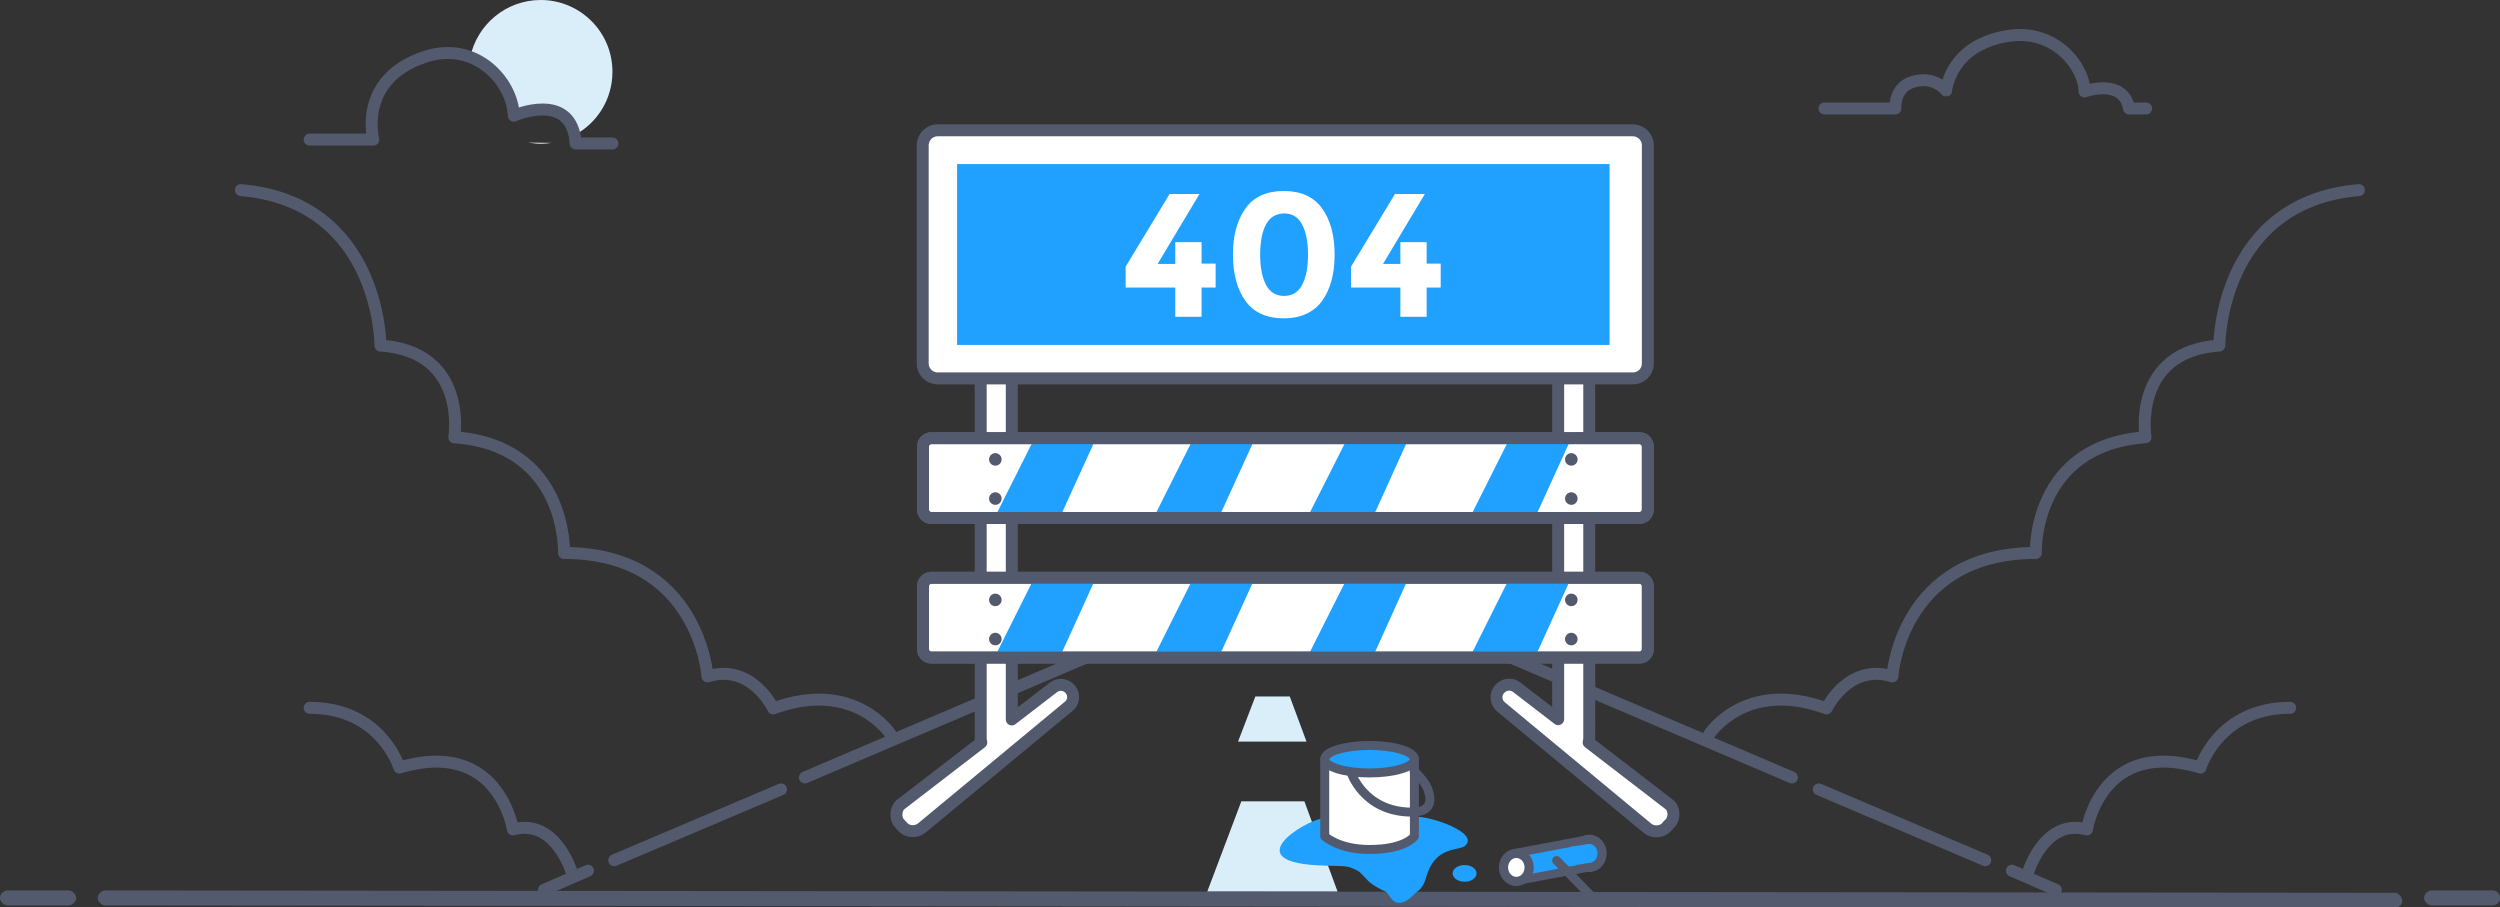 <?xml version="1.0" encoding="utf-8"?>
<!-- Generator: Adobe Illustrator 21.0.0, SVG Export Plug-In . SVG Version: 6.00 Build 0)  -->
<svg version="1.1" id="图层_1" xmlns="http://www.w3.org/2000/svg" xmlns:xlink="http://www.w3.org/1999/xlink" x="0px" y="0px"
	 viewBox="0 0 836.4 303.6" style="enable-background:new 0 0 836.4 303.6;" xml:space="preserve">
<rect x="0" y="0" width="836.4" height="303.6" fill="#333333" stroke="none"/>
<style type="text/css">
	.st0{fill:none;stroke:#545A6E;stroke-width:4;stroke-linecap:round;stroke-linejoin:round;stroke-miterlimit:10;}
	.st1{fill:#FFFFFF;stroke:#545A6E;stroke-width:4;stroke-linecap:round;stroke-linejoin:round;stroke-miterlimit:10;}
	.st2{fill:#20A0FF;}
	.st3{fill:#545A6E;}
	.st4{fill:#DAEEFA;}
	.st5{fill:#FFFFFF;stroke:#545A6E;stroke-width:3;stroke-linecap:round;stroke-linejoin:round;stroke-miterlimit:10;}
	.st6{fill:none;stroke:#545A6E;stroke-width:3;stroke-linecap:round;stroke-linejoin:round;stroke-miterlimit:10;}
	.st7{fill:#20A0FF;stroke:#545A6E;stroke-width:3;stroke-linecap:round;stroke-linejoin:round;stroke-miterlimit:10;}
	.st8{fill:#20A0FF;stroke:#545A6E;stroke-width:2.832;stroke-linecap:round;stroke-linejoin:round;stroke-miterlimit:10;}
	.st9{fill:#FFFFFF;stroke:#545A6E;stroke-width:3.083;stroke-linecap:round;stroke-linejoin:round;stroke-miterlimit:10;}
	.st10{fill:none;stroke:#545A6E;stroke-width:3.083;stroke-linecap:round;stroke-linejoin:round;stroke-miterlimit:10;}
	.st11{fill:#FFFFFF;}
</style>
<g>
	<line class="st0" x1="363.3" y1="220" x2="269.3" y2="260.1"/>
	<line class="st0" x1="261.3" y1="264.1" x2="205.5" y2="287.8"/>
	<line class="st0" x1="196.7" y1="291.3" x2="182" y2="297.7"/>
	<line class="st0" x1="608.5" y1="264.1" x2="664.2" y2="287.8"/>
	<line class="st0" x1="673.1" y1="291.3" x2="687.8" y2="297.7"/>
	<line class="st0" x1="505.5" y1="220" x2="599.5" y2="260.1"/>
	<path class="st1" d="M358.2,230.8L358.2,230.8c-1.4-1.9-4-2.2-5.8-0.8l-13.9,10.7v-133c0-2.8-2.3-5.2-5.2-5.2
		c-2.8,0-5.2,2.3-5.2,5.2V247c0,0.5,0.1,1,0.2,1.4l-26.9,20.7c-1.8,1.4-2,4.7-0.5,6.3c0.3,0.4,0.8,0.9,1.2,1.3
		c1.5,1.7,4.4,1.8,6.2,0.4l49-40.6C359.2,235.2,359.6,232.6,358.2,230.8z"/>
	<path class="st1" d="M558.4,269.1l-26.9-20.7c0.1-0.5,0.2-0.9,0.2-1.4V107.6c0-2.8-2.3-5.2-5.2-5.2l0,0c-2.8,0-5.2,2.3-5.2,5.2v133
		l-13.9-10.7c-1.8-1.4-4.4-1-5.8,0.8l-0.1,0.1c-1.4,1.8-1,4.4,0.8,5.8l49,40.6c1.8,1.4,4.7,1.2,6.2-0.4c0.3-0.4,0.8-1,1.2-1.3
		C560.4,273.8,560.2,270.4,558.4,269.1z"/>
	<path class="st1" d="M548.5,220H311.6c-1.6,0-2.8-1.3-2.8-2.8v-21.1c0-1.6,1.3-2.8,2.8-2.8h236.9c1.6,0,2.8,1.3,2.8,2.8v21.1
		C551.3,218.7,550.1,220,548.5,220z"/>
	<path class="st1" d="M548.5,173.3H311.6c-1.6,0-2.8-1.3-2.8-2.8v-21.1c0-1.6,1.3-2.8,2.8-2.8h236.9c1.6,0,2.8,1.3,2.8,2.8v21.1
		C551.3,172,550.1,173.3,548.5,173.3z"/>
	<polygon class="st2" points="346.1,146.6 332.7,173.3 354.5,173.3 366.7,146.6 	"/>
	<polygon class="st2" points="399.3,146.6 385.9,173.3 407.7,173.3 419.9,146.6 	"/>
	<polygon class="st2" points="450.8,146.6 437.3,173.3 459.2,173.3 471.3,146.6 	"/>
	<polygon class="st2" points="505.1,146.6 491.7,173.3 513.5,173.3 525.7,146.6 	"/>
	<polygon class="st2" points="346.1,193.2 332.7,220 354.5,220 366.7,193.2 	"/>
	<polygon class="st2" points="399.3,193.2 385.9,220 407.7,220 419.9,193.2 	"/>
	<polygon class="st2" points="450.8,193.2 437.3,220 459.2,220 471.3,193.2 	"/>
	<polygon class="st2" points="505.1,193.2 491.7,220 513.5,220 525.7,193.2 	"/>
	<circle class="st3" cx="333" cy="153.7" r="2.1"/>
	<circle class="st3" cx="333" cy="166.8" r="2.1"/>
	<circle class="st3" cx="525.7" cy="153.7" r="2.1"/>
	<circle class="st3" cx="525.7" cy="166.8" r="2.1"/>
	<circle class="st3" cx="333" cy="200.7" r="2.1"/>
	<circle class="st3" cx="333" cy="213.8" r="2.1"/>
	<circle class="st3" cx="525.7" cy="200.7" r="2.1"/>
	<circle class="st3" cx="525.7" cy="213.8" r="2.1"/>
	<polygon class="st4" points="415.3,268.1 436.4,268.1 447.5,298.3 403.9,298.3 	"/>
	<polygon class="st4" points="420,233 431.5,233 437.1,248.1 414.2,248.1 	"/>
	<path class="st0" d="M548.5,220H311.6c-1.6,0-2.8-1.3-2.8-2.8v-21.1c0-1.6,1.3-2.8,2.8-2.8h236.9c1.6,0,2.8,1.3,2.8,2.8v21.1
		C551.3,218.7,550.1,220,548.5,220z"/>
	<path class="st0" d="M548.5,173.3H311.6c-1.6,0-2.8-1.3-2.8-2.8v-21.1c0-1.6,1.3-2.8,2.8-2.8h236.9c1.6,0,2.8,1.3,2.8,2.8v21.1
		C551.3,172,550.1,173.3,548.5,173.3z"/>
	<path class="st3" d="M801.2,298.7l-766-0.8c-1.2,0-2.5,1.2-2.5,2.5c0,1.2,1.2,2.5,2.5,2.5l766,0.8c1.2,0,2.5-0.8,2.5-2.5
		C803.6,300,802.4,298.7,801.2,298.7L801.2,298.7z M22.9,297.9H2.5c-1.2,0-2.5,1.2-2.5,2.5c0,1.2,1.2,2.5,2.5,2.5h20.5
		c1.2,0,2.5-1.2,2.5-2.5C25.4,299.1,24.2,297.9,22.9,297.9L22.9,297.9z M834,297.9h-20.5c-1.2,0-2.5,1.2-2.5,2.5
		c0,1.2,1.2,2.5,2.5,2.5H834c1.2,0,2.5-1.2,2.5-2.5C836.4,299.1,835.2,297.9,834,297.9L834,297.9z M834,297.9"/>
	<g>
		<path class="st2" d="M441.9,274c-4.8,0.4-29.2,14.8,1.3,15.6c7.9,0.2,7.6,0.1,10.6,1.5c1.6,0.7,3,2.9,4.6,4.2c1,0.8,2.8,2,5,2.9
			c1,0.4,1.1,1.5,2.5,2.9c1.2,1.2,2.9,1.3,5,0c1.3-0.8,2.4-2.2,3.1-2.7c1.4-0.9,2.5-2.5,3.1-4.8c3-10.8,11-8.8,13-10.6
			c5.1-4.3-11.3-10-17-9.8C462.3,273.7,447.8,273.5,441.9,274z"/>
		<ellipse class="st2" cx="490" cy="292.2" rx="4" ry="2.8"/>
		<path class="st5" d="M443.2,254h30v25.8c0,0-3,4.4-15,4.4c-10.4,0-15-4.4-15-4.4V254z"/>
		<path class="st6" d="M451.9,258.2c0,0,4.2,13.5,20.5,13.5c2.1,0,7-0.4,5.8-5.9c-0.6-2.9-1.9-4.6-5.1-7.9"/>
		<ellipse class="st7" cx="458.2" cy="254" rx="15" ry="4.6"/>
		
			<rect x="507.7" y="282.9" transform="matrix(0.983 -0.185 0.185 0.983 -44.199 101.199)" class="st8" width="25.3" height="9.2"/>
		<ellipse class="st9" cx="507.3" cy="290.2" rx="4.3" ry="4.7"/>
		<ellipse class="st2" cx="531.7" cy="285.5" rx="4.3" ry="4.7"/>
		<ellipse class="st10" cx="531.7" cy="285.5" rx="4.3" ry="4.7"/>
		<polygon class="st2" points="525.3,283.3 531.3,282.4 532.2,288.6 526.1,289.6 		"/>
		<line class="st6" x1="520.8" y1="287.9" x2="534.2" y2="301.7"/>
	</g>
	<g>
		<path class="st4" d="M171.9,38.7c0,0,17.3-7.7,20.3,6.5c7.6-4,12.7-12,12.7-21.2c0-13.3-10.8-24-24-24c-11.6,0-21.3,8.2-23.6,19.2
			C166,22.5,171.6,31,171.9,38.7z"/>
		<path class="st4" d="M176.7,47.7c1.4,0.2,2.8,0.4,4.2,0.4c1.2,0,2.4-0.1,3.6-0.3L176.7,47.7z"/>
	</g>
	<path class="st0" d="M103.6,46.7h21.3c0,0-5.4-20.2,17.3-27.7c16.7-5.5,29.2,8,29.7,19.7c0,0,19.5-8.6,20.7,9.3h12.3"/>
	<path class="st0" d="M610.4,36.3h23.7c0,0-0.5-6.8,5.5-8.8c7.5-2.5,11.5,2.8,11.5,2.8S652.3,15,672,12
		c15.8-2.4,25.4,10.6,25.4,18.6c0,0,13-4.7,14.9,5.7h5.7"/>
	<path class="st1" d="M546.3,126.6H313.7c-2.7,0-5-2.2-5-5v-73c0-2.7,2.2-5,5-5h232.6c2.7,0,5,2.2,5,5v73
		C551.3,124.4,549.1,126.6,546.3,126.6z"/>
	<g>
		<g>
			<rect x="317.7" y="52.4" class="st2" width="223.3" height="65.5"/>
			<path class="st11" d="M538.5,54.9v60.5H320.2V54.9H538.5 M543.5,49.9h-5H320.2h-5v5v60.5v5h5h218.3h5v-5V54.9V49.9L543.5,49.9z"
				/>
		</g>
		<g>
			<path class="st11" d="M393.2,88.2V81h8.8v7.2h4.7v8h-4.7v9.8h-8.8v-9.8h-16.6v-7l14.7-24.3h10l-14,23.4H393.2z M393.2,88.2"/>
			<path class="st11" d="M429.5,106.5c-5.7,0-10-1.9-12.8-5.8c-2.8-3.9-4.2-9-4.2-15.5c0-6.5,1.4-11.6,4.2-15.5
				c2.8-3.9,7.1-5.8,12.8-5.8c5.7,0,10,1.9,12.8,5.8c2.8,3.9,4.2,9,4.2,15.5c0,6.5-1.4,11.6-4.2,15.5
				C439.5,104.5,435.2,106.5,429.5,106.5L429.5,106.5z M423.5,75.2c-1.3,2.5-1.9,5.8-1.9,10c0,4.1,0.6,7.4,1.9,10
				c1.3,2.5,3.3,3.8,6.1,3.8c2.8,0,4.8-1.3,6.1-3.8c1.3-2.5,1.9-5.8,1.9-10c0-4.1-0.6-7.4-1.9-10c-1.3-2.5-3.3-3.8-6.1-3.8
				C426.8,71.5,424.8,72.7,423.5,75.2L423.5,75.2z M423.5,75.2"/>
			<path class="st11" d="M468.5,88.2V81h8.8v7.2h4.7v8h-4.7v9.8h-8.8v-9.8H452v-7l14.7-24.3h10l-14,23.4H468.5z M468.5,88.2"/>
		</g>
	</g>
	<path class="st0" d="M678.2,292.8c0,0,5.3-19.3,20-15.3c0,0,4.7-30.7,38-20.7c0,0,6-20,30-20"/>
	<path class="st0" d="M571.8,245.7c0,0,12-18.7,39.3-8.7c0,0,7.3-15.3,22-10.7c0,0,2.7-41.3,48-41.3c0,0-1.3-36,36.7-38.7
		c0,0-4.7-28.7,24.7-30.7c0,0,0-48,46.7-52"/>
	<path class="st0" d="M191.6,292.8c0,0-5.3-19.3-20-15.3c0,0-4.7-30.7-38-20.7c0,0-6-20-30-20"/>
	<path class="st0" d="M298,245.7c0,0-12-18.7-39.3-8.7c0,0-7.3-15.3-22-10.7c0,0-2.7-41.3-48-41.3c0,0,1.3-36-36.7-38.7
		c0,0,4.7-28.7-24.7-30.7c0,0,0-48-46.7-52"/>
</g>
</svg>
